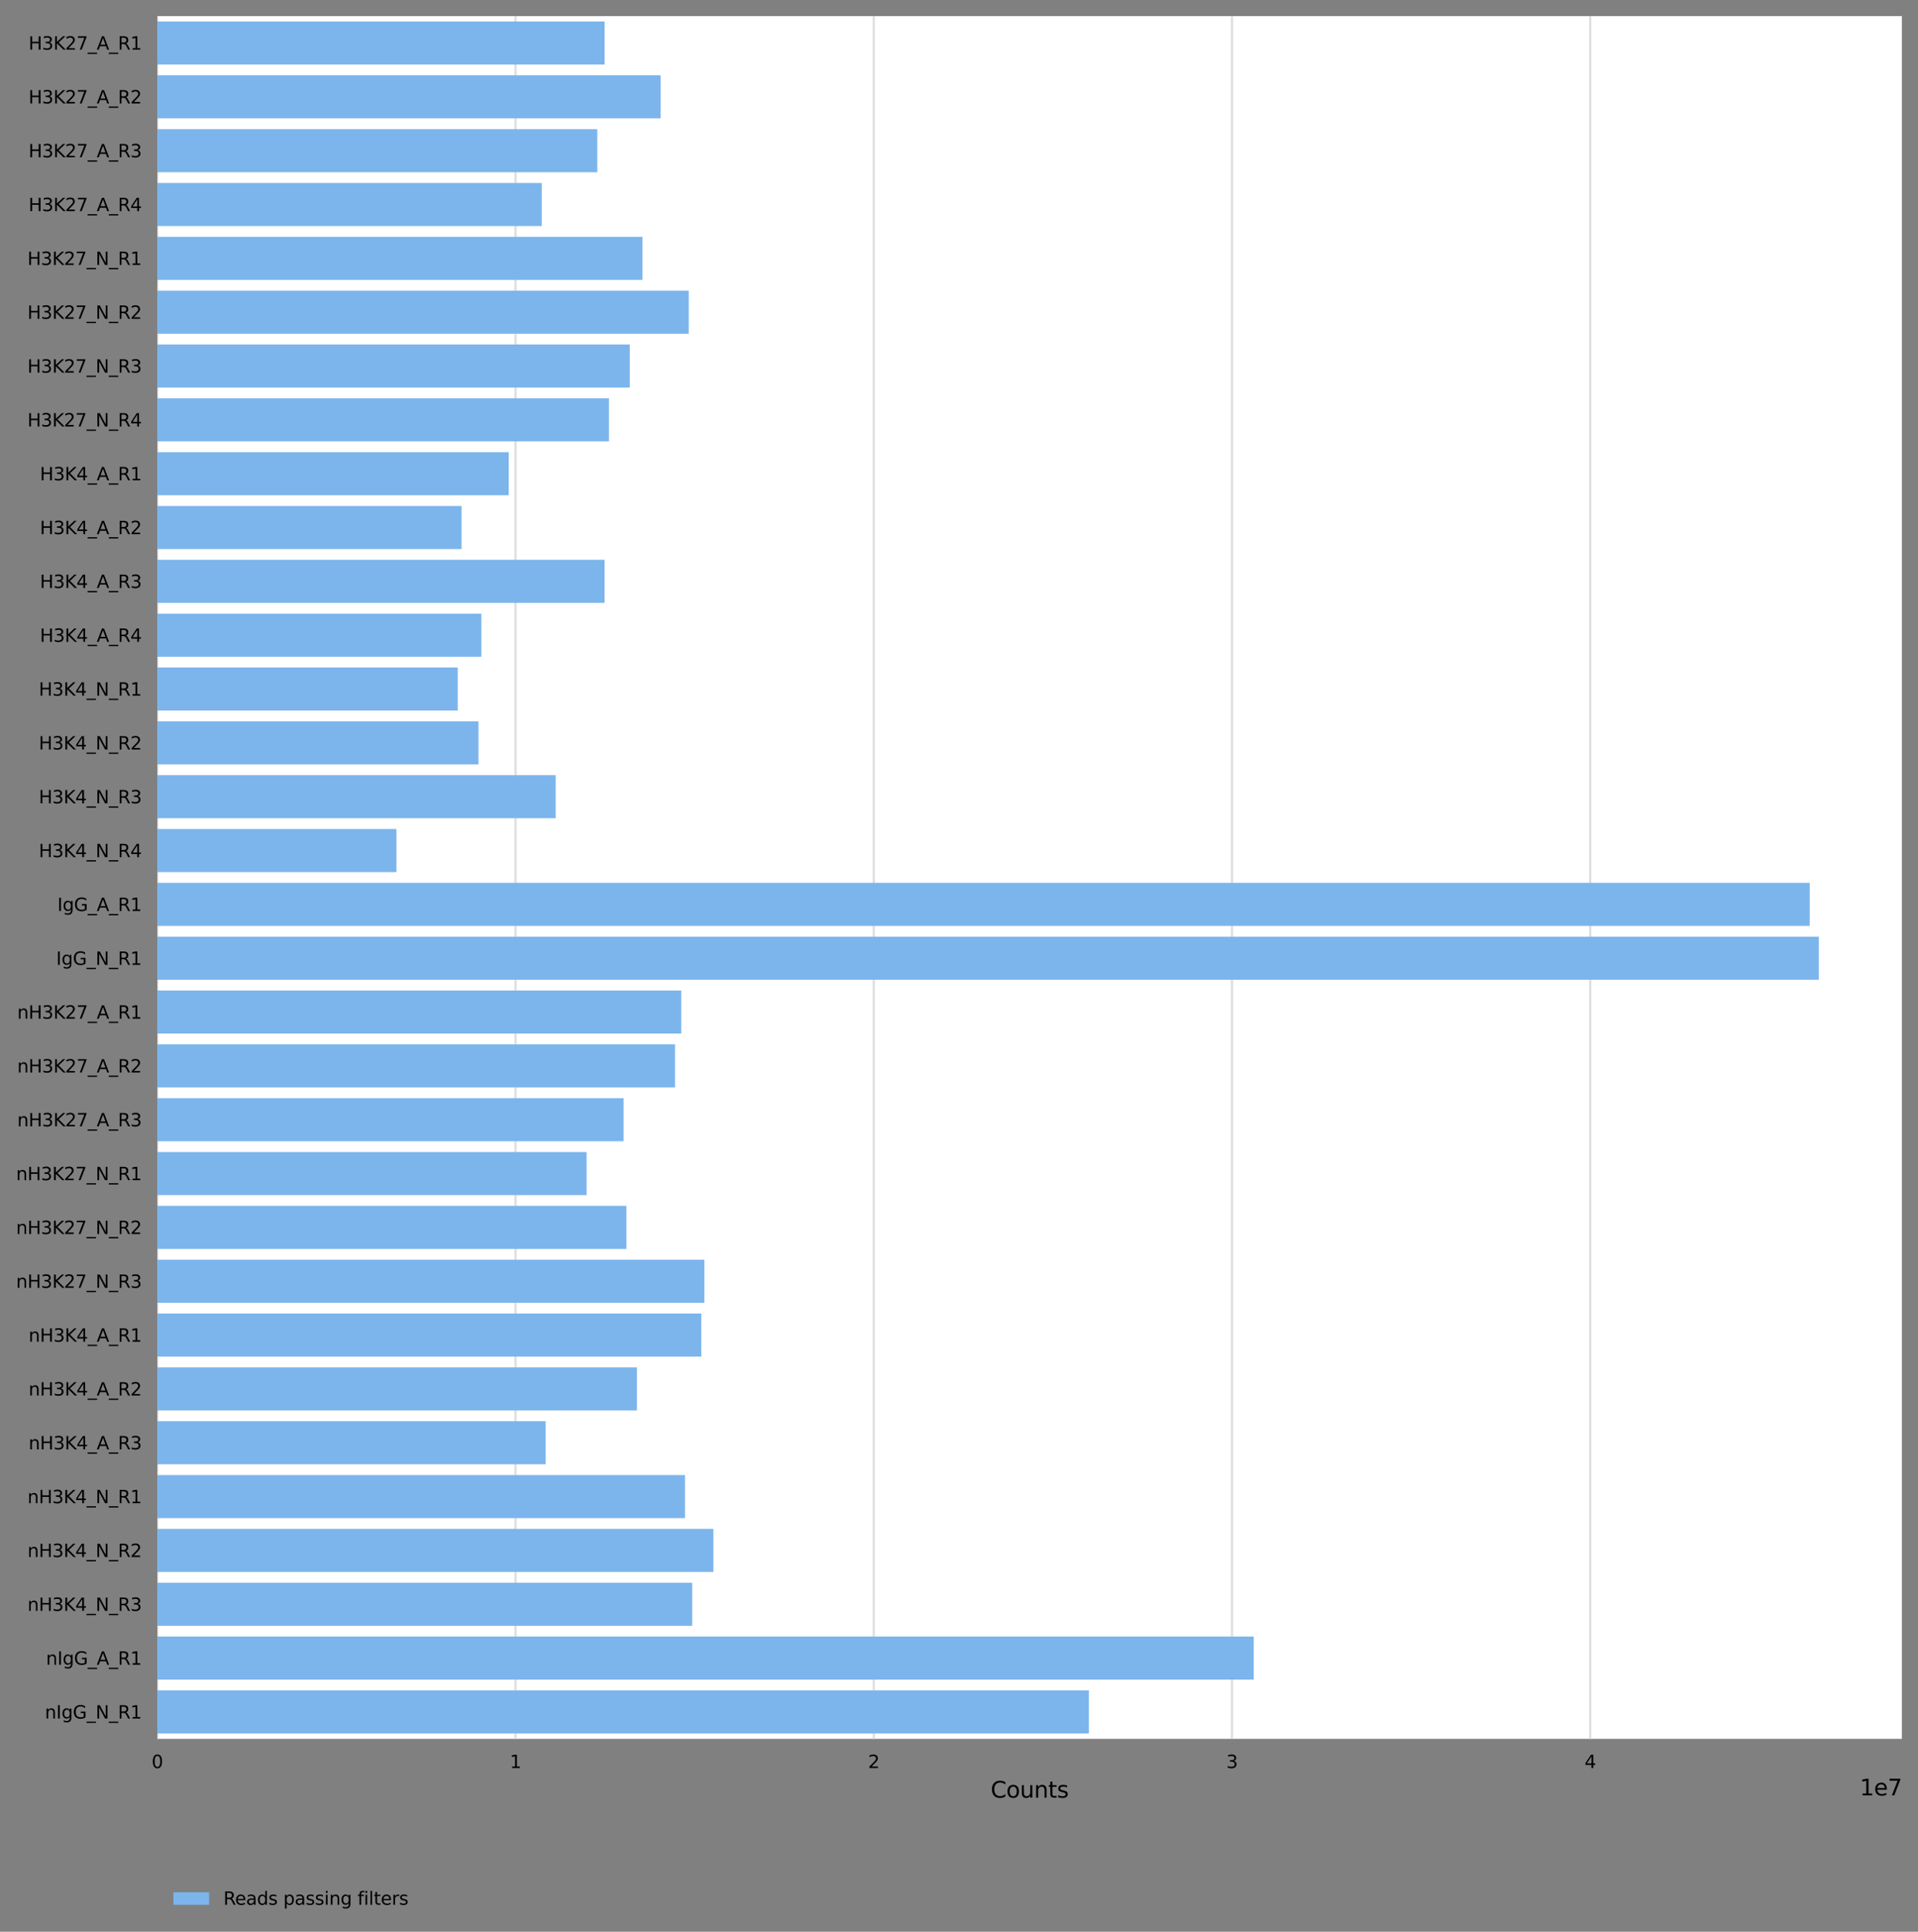 <?xml version="1.0" encoding="utf-8" standalone="no"?>
<!DOCTYPE svg PUBLIC "-//W3C//DTD SVG 1.1//EN"
  "http://www.w3.org/Graphics/SVG/1.1/DTD/svg11.dtd">
<svg xmlns:xlink="http://www.w3.org/1999/xlink" width="858.836pt" height="864.899pt" viewBox="0 0 858.836 864.899" xmlns="http://www.w3.org/2000/svg" version="1.1">
 <rect x="0" y="0" width="858.836" height="864.899" fill="#808080" stroke="none"/>
 <defs>
  <style type="text/css">*{stroke-linejoin: round; stroke-linecap: butt}</style>
 </defs>
 <g id="figure_1">
  <g id="axes_1">
   <g id="patch_1">
    <path d="M 70.436 778.539 
L 851.636 778.539 
L 851.636 7.2 
L 70.436 7.2 
z
" style="fill: #ffffff"/>
   </g>
   <g id="matplotlib.axis_1">
    <g id="xtick_1">
     <g id="line2d_1">
      <path d="M 70.436 778.539 
L 70.436 7.2 
" clip-path="url(#pa9a87b2132)" style="fill: none; stroke: #dedede; stroke-linecap: square"/>
     </g>
     <g id="text_1">
      <!-- 0 -->
      <g transform="translate(67.891 791.618) scale(0.08 -0.08)">
       <defs>
        <path id="DejaVuSans-30" d="M 2034 4250 
Q 1547 4250 1301 3770 
Q 1056 3291 1056 2328 
Q 1056 1369 1301 889 
Q 1547 409 2034 409 
Q 2525 409 2770 889 
Q 3016 1369 3016 2328 
Q 3016 3291 2770 3770 
Q 2525 4250 2034 4250 
z
M 2034 4750 
Q 2819 4750 3233 4129 
Q 3647 3509 3647 2328 
Q 3647 1150 3233 529 
Q 2819 -91 2034 -91 
Q 1250 -91 836 529 
Q 422 1150 422 2328 
Q 422 3509 836 4129 
Q 1250 4750 2034 4750 
z
" transform="scale(0.016)"/>
       </defs>
       <use xlink:href="#DejaVuSans-30"/>
      </g>
     </g>
    </g>
    <g id="xtick_2">
     <g id="line2d_2">
      <path d="M 230.846 778.539 
L 230.846 7.2 
" clip-path="url(#pa9a87b2132)" style="fill: none; stroke: #dedede; stroke-linecap: square"/>
     </g>
     <g id="text_2">
      <!-- 1 -->
      <g transform="translate(228.301 791.618) scale(0.08 -0.08)">
       <defs>
        <path id="DejaVuSans-31" d="M 794 531 
L 1825 531 
L 1825 4091 
L 703 3866 
L 703 4441 
L 1819 4666 
L 2450 4666 
L 2450 531 
L 3481 531 
L 3481 0 
L 794 0 
L 794 531 
z
" transform="scale(0.016)"/>
       </defs>
       <use xlink:href="#DejaVuSans-31"/>
      </g>
     </g>
    </g>
    <g id="xtick_3">
     <g id="line2d_3">
      <path d="M 391.257 778.539 
L 391.257 7.2 
" clip-path="url(#pa9a87b2132)" style="fill: none; stroke: #dedede; stroke-linecap: square"/>
     </g>
     <g id="text_3">
      <!-- 2 -->
      <g transform="translate(388.712 791.618) scale(0.08 -0.08)">
       <defs>
        <path id="DejaVuSans-32" d="M 1228 531 
L 3431 531 
L 3431 0 
L 469 0 
L 469 531 
Q 828 903 1448 1529 
Q 2069 2156 2228 2338 
Q 2531 2678 2651 2914 
Q 2772 3150 2772 3378 
Q 2772 3750 2511 3984 
Q 2250 4219 1831 4219 
Q 1534 4219 1204 4116 
Q 875 4013 500 3803 
L 500 4441 
Q 881 4594 1212 4672 
Q 1544 4750 1819 4750 
Q 2544 4750 2975 4387 
Q 3406 4025 3406 3419 
Q 3406 3131 3298 2873 
Q 3191 2616 2906 2266 
Q 2828 2175 2409 1742 
Q 1991 1309 1228 531 
z
" transform="scale(0.016)"/>
       </defs>
       <use xlink:href="#DejaVuSans-32"/>
      </g>
     </g>
    </g>
    <g id="xtick_4">
     <g id="line2d_4">
      <path d="M 551.667 778.539 
L 551.667 7.2 
" clip-path="url(#pa9a87b2132)" style="fill: none; stroke: #dedede; stroke-linecap: square"/>
     </g>
     <g id="text_4">
      <!-- 3 -->
      <g transform="translate(549.122 791.618) scale(0.08 -0.08)">
       <defs>
        <path id="DejaVuSans-33" d="M 2597 2516 
Q 3050 2419 3304 2112 
Q 3559 1806 3559 1356 
Q 3559 666 3084 287 
Q 2609 -91 1734 -91 
Q 1441 -91 1130 -33 
Q 819 25 488 141 
L 488 750 
Q 750 597 1062 519 
Q 1375 441 1716 441 
Q 2309 441 2620 675 
Q 2931 909 2931 1356 
Q 2931 1769 2642 2001 
Q 2353 2234 1838 2234 
L 1294 2234 
L 1294 2753 
L 1863 2753 
Q 2328 2753 2575 2939 
Q 2822 3125 2822 3475 
Q 2822 3834 2567 4026 
Q 2313 4219 1838 4219 
Q 1578 4219 1281 4162 
Q 984 4106 628 3988 
L 628 4550 
Q 988 4650 1302 4700 
Q 1616 4750 1894 4750 
Q 2613 4750 3031 4423 
Q 3450 4097 3450 3541 
Q 3450 3153 3228 2886 
Q 3006 2619 2597 2516 
z
" transform="scale(0.016)"/>
       </defs>
       <use xlink:href="#DejaVuSans-33"/>
      </g>
     </g>
    </g>
    <g id="xtick_5">
     <g id="line2d_5">
      <path d="M 712.077 778.539 
L 712.077 7.2 
" clip-path="url(#pa9a87b2132)" style="fill: none; stroke: #dedede; stroke-linecap: square"/>
     </g>
     <g id="text_5">
      <!-- 4 -->
      <g transform="translate(709.532 791.618) scale(0.08 -0.08)">
       <defs>
        <path id="DejaVuSans-34" d="M 2419 4116 
L 825 1625 
L 2419 1625 
L 2419 4116 
z
M 2253 4666 
L 3047 4666 
L 3047 1625 
L 3713 1625 
L 3713 1100 
L 3047 1100 
L 3047 0 
L 2419 0 
L 2419 1100 
L 313 1100 
L 313 1709 
L 2253 4666 
z
" transform="scale(0.016)"/>
       </defs>
       <use xlink:href="#DejaVuSans-34"/>
      </g>
     </g>
    </g>
    <g id="text_6">
     <!-- Counts -->
     <g transform="translate(443.583 804.88) scale(0.1 -0.1)">
      <defs>
       <path id="DejaVuSans-43" d="M 4122 4306 
L 4122 3641 
Q 3803 3938 3442 4084 
Q 3081 4231 2675 4231 
Q 1875 4231 1450 3742 
Q 1025 3253 1025 2328 
Q 1025 1406 1450 917 
Q 1875 428 2675 428 
Q 3081 428 3442 575 
Q 3803 722 4122 1019 
L 4122 359 
Q 3791 134 3420 21 
Q 3050 -91 2638 -91 
Q 1578 -91 968 557 
Q 359 1206 359 2328 
Q 359 3453 968 4101 
Q 1578 4750 2638 4750 
Q 3056 4750 3426 4639 
Q 3797 4528 4122 4306 
z
" transform="scale(0.016)"/>
       <path id="DejaVuSans-6f" d="M 1959 3097 
Q 1497 3097 1228 2736 
Q 959 2375 959 1747 
Q 959 1119 1226 758 
Q 1494 397 1959 397 
Q 2419 397 2687 759 
Q 2956 1122 2956 1747 
Q 2956 2369 2687 2733 
Q 2419 3097 1959 3097 
z
M 1959 3584 
Q 2709 3584 3137 3096 
Q 3566 2609 3566 1747 
Q 3566 888 3137 398 
Q 2709 -91 1959 -91 
Q 1206 -91 779 398 
Q 353 888 353 1747 
Q 353 2609 779 3096 
Q 1206 3584 1959 3584 
z
" transform="scale(0.016)"/>
       <path id="DejaVuSans-75" d="M 544 1381 
L 544 3500 
L 1119 3500 
L 1119 1403 
Q 1119 906 1312 657 
Q 1506 409 1894 409 
Q 2359 409 2629 706 
Q 2900 1003 2900 1516 
L 2900 3500 
L 3475 3500 
L 3475 0 
L 2900 0 
L 2900 538 
Q 2691 219 2414 64 
Q 2138 -91 1772 -91 
Q 1169 -91 856 284 
Q 544 659 544 1381 
z
M 1991 3584 
L 1991 3584 
z
" transform="scale(0.016)"/>
       <path id="DejaVuSans-6e" d="M 3513 2113 
L 3513 0 
L 2938 0 
L 2938 2094 
Q 2938 2591 2744 2837 
Q 2550 3084 2163 3084 
Q 1697 3084 1428 2787 
Q 1159 2491 1159 1978 
L 1159 0 
L 581 0 
L 581 3500 
L 1159 3500 
L 1159 2956 
Q 1366 3272 1645 3428 
Q 1925 3584 2291 3584 
Q 2894 3584 3203 3211 
Q 3513 2838 3513 2113 
z
" transform="scale(0.016)"/>
       <path id="DejaVuSans-74" d="M 1172 4494 
L 1172 3500 
L 2356 3500 
L 2356 3053 
L 1172 3053 
L 1172 1153 
Q 1172 725 1289 603 
Q 1406 481 1766 481 
L 2356 481 
L 2356 0 
L 1766 0 
Q 1100 0 847 248 
Q 594 497 594 1153 
L 594 3053 
L 172 3053 
L 172 3500 
L 594 3500 
L 594 4494 
L 1172 4494 
z
" transform="scale(0.016)"/>
       <path id="DejaVuSans-73" d="M 2834 3397 
L 2834 2853 
Q 2591 2978 2328 3040 
Q 2066 3103 1784 3103 
Q 1356 3103 1142 2972 
Q 928 2841 928 2578 
Q 928 2378 1081 2264 
Q 1234 2150 1697 2047 
L 1894 2003 
Q 2506 1872 2764 1633 
Q 3022 1394 3022 966 
Q 3022 478 2636 193 
Q 2250 -91 1575 -91 
Q 1294 -91 989 -36 
Q 684 19 347 128 
L 347 722 
Q 666 556 975 473 
Q 1284 391 1588 391 
Q 1994 391 2212 530 
Q 2431 669 2431 922 
Q 2431 1156 2273 1281 
Q 2116 1406 1581 1522 
L 1381 1569 
Q 847 1681 609 1914 
Q 372 2147 372 2553 
Q 372 3047 722 3315 
Q 1072 3584 1716 3584 
Q 2034 3584 2315 3537 
Q 2597 3491 2834 3397 
z
" transform="scale(0.016)"/>
      </defs>
      <use xlink:href="#DejaVuSans-43"/>
      <use xlink:href="#DejaVuSans-6f" x="69.824"/>
      <use xlink:href="#DejaVuSans-75" x="131.006"/>
      <use xlink:href="#DejaVuSans-6e" x="194.385"/>
      <use xlink:href="#DejaVuSans-74" x="257.764"/>
      <use xlink:href="#DejaVuSans-73" x="296.973"/>
     </g>
    </g>
    <g id="text_7">
     <!-- 1e7 -->
     <g transform="translate(832.758 803.88) scale(0.1 -0.1)">
      <defs>
       <path id="DejaVuSans-65" d="M 3597 1894 
L 3597 1613 
L 953 1613 
Q 991 1019 1311 708 
Q 1631 397 2203 397 
Q 2534 397 2845 478 
Q 3156 559 3463 722 
L 3463 178 
Q 3153 47 2828 -22 
Q 2503 -91 2169 -91 
Q 1331 -91 842 396 
Q 353 884 353 1716 
Q 353 2575 817 3079 
Q 1281 3584 2069 3584 
Q 2775 3584 3186 3129 
Q 3597 2675 3597 1894 
z
M 3022 2063 
Q 3016 2534 2758 2815 
Q 2500 3097 2075 3097 
Q 1594 3097 1305 2825 
Q 1016 2553 972 2059 
L 3022 2063 
z
" transform="scale(0.016)"/>
       <path id="DejaVuSans-37" d="M 525 4666 
L 3525 4666 
L 3525 4397 
L 1831 0 
L 1172 0 
L 2766 4134 
L 525 4134 
L 525 4666 
z
" transform="scale(0.016)"/>
      </defs>
      <use xlink:href="#DejaVuSans-31"/>
      <use xlink:href="#DejaVuSans-65" x="63.623"/>
      <use xlink:href="#DejaVuSans-37" x="125.146"/>
     </g>
    </g>
   </g>
   <g id="matplotlib.axis_2">
    <g id="ytick_1">
     <g id="text_8">
      <!-- H3K27_A_R1 -->
      <g transform="translate(12.783 22.221) scale(0.08 -0.08)">
       <defs>
        <path id="DejaVuSans-48" d="M 628 4666 
L 1259 4666 
L 1259 2753 
L 3553 2753 
L 3553 4666 
L 4184 4666 
L 4184 0 
L 3553 0 
L 3553 2222 
L 1259 2222 
L 1259 0 
L 628 0 
L 628 4666 
z
" transform="scale(0.016)"/>
        <path id="DejaVuSans-4b" d="M 628 4666 
L 1259 4666 
L 1259 2694 
L 3353 4666 
L 4166 4666 
L 1850 2491 
L 4331 0 
L 3500 0 
L 1259 2247 
L 1259 0 
L 628 0 
L 628 4666 
z
" transform="scale(0.016)"/>
        <path id="DejaVuSans-5f" d="M 3263 -1063 
L 3263 -1509 
L -63 -1509 
L -63 -1063 
L 3263 -1063 
z
" transform="scale(0.016)"/>
        <path id="DejaVuSans-41" d="M 2188 4044 
L 1331 1722 
L 3047 1722 
L 2188 4044 
z
M 1831 4666 
L 2547 4666 
L 4325 0 
L 3669 0 
L 3244 1197 
L 1141 1197 
L 716 0 
L 50 0 
L 1831 4666 
z
" transform="scale(0.016)"/>
        <path id="DejaVuSans-52" d="M 2841 2188 
Q 3044 2119 3236 1894 
Q 3428 1669 3622 1275 
L 4263 0 
L 3584 0 
L 2988 1197 
Q 2756 1666 2539 1819 
Q 2322 1972 1947 1972 
L 1259 1972 
L 1259 0 
L 628 0 
L 628 4666 
L 2053 4666 
Q 2853 4666 3247 4331 
Q 3641 3997 3641 3322 
Q 3641 2881 3436 2590 
Q 3231 2300 2841 2188 
z
M 1259 4147 
L 1259 2491 
L 2053 2491 
Q 2509 2491 2742 2702 
Q 2975 2913 2975 3322 
Q 2975 3731 2742 3939 
Q 2509 4147 2053 4147 
L 1259 4147 
z
" transform="scale(0.016)"/>
       </defs>
       <use xlink:href="#DejaVuSans-48"/>
       <use xlink:href="#DejaVuSans-33" x="75.195"/>
       <use xlink:href="#DejaVuSans-4b" x="138.818"/>
       <use xlink:href="#DejaVuSans-32" x="204.395"/>
       <use xlink:href="#DejaVuSans-37" x="268.018"/>
       <use xlink:href="#DejaVuSans-5f" x="331.641"/>
       <use xlink:href="#DejaVuSans-41" x="381.641"/>
       <use xlink:href="#DejaVuSans-5f" x="450.049"/>
       <use xlink:href="#DejaVuSans-52" x="500.049"/>
       <use xlink:href="#DejaVuSans-31" x="569.531"/>
      </g>
     </g>
    </g>
    <g id="ytick_2">
     <g id="text_9">
      <!-- H3K27_A_R2 -->
      <g transform="translate(12.783 46.325) scale(0.08 -0.08)">
       <use xlink:href="#DejaVuSans-48"/>
       <use xlink:href="#DejaVuSans-33" x="75.195"/>
       <use xlink:href="#DejaVuSans-4b" x="138.818"/>
       <use xlink:href="#DejaVuSans-32" x="204.395"/>
       <use xlink:href="#DejaVuSans-37" x="268.018"/>
       <use xlink:href="#DejaVuSans-5f" x="331.641"/>
       <use xlink:href="#DejaVuSans-41" x="381.641"/>
       <use xlink:href="#DejaVuSans-5f" x="450.049"/>
       <use xlink:href="#DejaVuSans-52" x="500.049"/>
       <use xlink:href="#DejaVuSans-32" x="569.531"/>
      </g>
     </g>
    </g>
    <g id="ytick_3">
     <g id="text_10">
      <!-- H3K27_A_R3 -->
      <g transform="translate(12.783 70.43) scale(0.08 -0.08)">
       <use xlink:href="#DejaVuSans-48"/>
       <use xlink:href="#DejaVuSans-33" x="75.195"/>
       <use xlink:href="#DejaVuSans-4b" x="138.818"/>
       <use xlink:href="#DejaVuSans-32" x="204.395"/>
       <use xlink:href="#DejaVuSans-37" x="268.018"/>
       <use xlink:href="#DejaVuSans-5f" x="331.641"/>
       <use xlink:href="#DejaVuSans-41" x="381.641"/>
       <use xlink:href="#DejaVuSans-5f" x="450.049"/>
       <use xlink:href="#DejaVuSans-52" x="500.049"/>
       <use xlink:href="#DejaVuSans-33" x="569.531"/>
      </g>
     </g>
    </g>
    <g id="ytick_4">
     <g id="text_11">
      <!-- H3K27_A_R4 -->
      <g transform="translate(12.783 94.534) scale(0.08 -0.08)">
       <use xlink:href="#DejaVuSans-48"/>
       <use xlink:href="#DejaVuSans-33" x="75.195"/>
       <use xlink:href="#DejaVuSans-4b" x="138.818"/>
       <use xlink:href="#DejaVuSans-32" x="204.395"/>
       <use xlink:href="#DejaVuSans-37" x="268.018"/>
       <use xlink:href="#DejaVuSans-5f" x="331.641"/>
       <use xlink:href="#DejaVuSans-41" x="381.641"/>
       <use xlink:href="#DejaVuSans-5f" x="450.049"/>
       <use xlink:href="#DejaVuSans-52" x="500.049"/>
       <use xlink:href="#DejaVuSans-34" x="569.531"/>
      </g>
     </g>
    </g>
    <g id="ytick_5">
     <g id="text_12">
      <!-- H3K27_N_R1 -->
      <g transform="translate(12.27 118.638) scale(0.08 -0.08)">
       <defs>
        <path id="DejaVuSans-4e" d="M 628 4666 
L 1478 4666 
L 3547 763 
L 3547 4666 
L 4159 4666 
L 4159 0 
L 3309 0 
L 1241 3903 
L 1241 0 
L 628 0 
L 628 4666 
z
" transform="scale(0.016)"/>
       </defs>
       <use xlink:href="#DejaVuSans-48"/>
       <use xlink:href="#DejaVuSans-33" x="75.195"/>
       <use xlink:href="#DejaVuSans-4b" x="138.818"/>
       <use xlink:href="#DejaVuSans-32" x="204.395"/>
       <use xlink:href="#DejaVuSans-37" x="268.018"/>
       <use xlink:href="#DejaVuSans-5f" x="331.641"/>
       <use xlink:href="#DejaVuSans-4e" x="381.641"/>
       <use xlink:href="#DejaVuSans-5f" x="456.445"/>
       <use xlink:href="#DejaVuSans-52" x="506.445"/>
       <use xlink:href="#DejaVuSans-31" x="575.928"/>
      </g>
     </g>
    </g>
    <g id="ytick_6">
     <g id="text_13">
      <!-- H3K27_N_R2 -->
      <g transform="translate(12.27 142.743) scale(0.08 -0.08)">
       <use xlink:href="#DejaVuSans-48"/>
       <use xlink:href="#DejaVuSans-33" x="75.195"/>
       <use xlink:href="#DejaVuSans-4b" x="138.818"/>
       <use xlink:href="#DejaVuSans-32" x="204.395"/>
       <use xlink:href="#DejaVuSans-37" x="268.018"/>
       <use xlink:href="#DejaVuSans-5f" x="331.641"/>
       <use xlink:href="#DejaVuSans-4e" x="381.641"/>
       <use xlink:href="#DejaVuSans-5f" x="456.445"/>
       <use xlink:href="#DejaVuSans-52" x="506.445"/>
       <use xlink:href="#DejaVuSans-32" x="575.928"/>
      </g>
     </g>
    </g>
    <g id="ytick_7">
     <g id="text_14">
      <!-- H3K27_N_R3 -->
      <g transform="translate(12.27 166.847) scale(0.08 -0.08)">
       <use xlink:href="#DejaVuSans-48"/>
       <use xlink:href="#DejaVuSans-33" x="75.195"/>
       <use xlink:href="#DejaVuSans-4b" x="138.818"/>
       <use xlink:href="#DejaVuSans-32" x="204.395"/>
       <use xlink:href="#DejaVuSans-37" x="268.018"/>
       <use xlink:href="#DejaVuSans-5f" x="331.641"/>
       <use xlink:href="#DejaVuSans-4e" x="381.641"/>
       <use xlink:href="#DejaVuSans-5f" x="456.445"/>
       <use xlink:href="#DejaVuSans-52" x="506.445"/>
       <use xlink:href="#DejaVuSans-33" x="575.928"/>
      </g>
     </g>
    </g>
    <g id="ytick_8">
     <g id="text_15">
      <!-- H3K27_N_R4 -->
      <g transform="translate(12.27 190.951) scale(0.08 -0.08)">
       <use xlink:href="#DejaVuSans-48"/>
       <use xlink:href="#DejaVuSans-33" x="75.195"/>
       <use xlink:href="#DejaVuSans-4b" x="138.818"/>
       <use xlink:href="#DejaVuSans-32" x="204.395"/>
       <use xlink:href="#DejaVuSans-37" x="268.018"/>
       <use xlink:href="#DejaVuSans-5f" x="331.641"/>
       <use xlink:href="#DejaVuSans-4e" x="381.641"/>
       <use xlink:href="#DejaVuSans-5f" x="456.445"/>
       <use xlink:href="#DejaVuSans-52" x="506.445"/>
       <use xlink:href="#DejaVuSans-34" x="575.928"/>
      </g>
     </g>
    </g>
    <g id="ytick_9">
     <g id="text_16">
      <!-- H3K4_A_R1 -->
      <g transform="translate(17.872 215.056) scale(0.08 -0.08)">
       <use xlink:href="#DejaVuSans-48"/>
       <use xlink:href="#DejaVuSans-33" x="75.195"/>
       <use xlink:href="#DejaVuSans-4b" x="138.818"/>
       <use xlink:href="#DejaVuSans-34" x="204.395"/>
       <use xlink:href="#DejaVuSans-5f" x="268.018"/>
       <use xlink:href="#DejaVuSans-41" x="318.018"/>
       <use xlink:href="#DejaVuSans-5f" x="386.426"/>
       <use xlink:href="#DejaVuSans-52" x="436.426"/>
       <use xlink:href="#DejaVuSans-31" x="505.908"/>
      </g>
     </g>
    </g>
    <g id="ytick_10">
     <g id="text_17">
      <!-- H3K4_A_R2 -->
      <g transform="translate(17.872 239.16) scale(0.08 -0.08)">
       <use xlink:href="#DejaVuSans-48"/>
       <use xlink:href="#DejaVuSans-33" x="75.195"/>
       <use xlink:href="#DejaVuSans-4b" x="138.818"/>
       <use xlink:href="#DejaVuSans-34" x="204.395"/>
       <use xlink:href="#DejaVuSans-5f" x="268.018"/>
       <use xlink:href="#DejaVuSans-41" x="318.018"/>
       <use xlink:href="#DejaVuSans-5f" x="386.426"/>
       <use xlink:href="#DejaVuSans-52" x="436.426"/>
       <use xlink:href="#DejaVuSans-32" x="505.908"/>
      </g>
     </g>
    </g>
    <g id="ytick_11">
     <g id="text_18">
      <!-- H3K4_A_R3 -->
      <g transform="translate(17.872 263.264) scale(0.08 -0.08)">
       <use xlink:href="#DejaVuSans-48"/>
       <use xlink:href="#DejaVuSans-33" x="75.195"/>
       <use xlink:href="#DejaVuSans-4b" x="138.818"/>
       <use xlink:href="#DejaVuSans-34" x="204.395"/>
       <use xlink:href="#DejaVuSans-5f" x="268.018"/>
       <use xlink:href="#DejaVuSans-41" x="318.018"/>
       <use xlink:href="#DejaVuSans-5f" x="386.426"/>
       <use xlink:href="#DejaVuSans-52" x="436.426"/>
       <use xlink:href="#DejaVuSans-33" x="505.908"/>
      </g>
     </g>
    </g>
    <g id="ytick_12">
     <g id="text_19">
      <!-- H3K4_A_R4 -->
      <g transform="translate(17.872 287.369) scale(0.08 -0.08)">
       <use xlink:href="#DejaVuSans-48"/>
       <use xlink:href="#DejaVuSans-33" x="75.195"/>
       <use xlink:href="#DejaVuSans-4b" x="138.818"/>
       <use xlink:href="#DejaVuSans-34" x="204.395"/>
       <use xlink:href="#DejaVuSans-5f" x="268.018"/>
       <use xlink:href="#DejaVuSans-41" x="318.018"/>
       <use xlink:href="#DejaVuSans-5f" x="386.426"/>
       <use xlink:href="#DejaVuSans-52" x="436.426"/>
       <use xlink:href="#DejaVuSans-34" x="505.908"/>
      </g>
     </g>
    </g>
    <g id="ytick_13">
     <g id="text_20">
      <!-- H3K4_N_R1 -->
      <g transform="translate(17.36 311.473) scale(0.08 -0.08)">
       <use xlink:href="#DejaVuSans-48"/>
       <use xlink:href="#DejaVuSans-33" x="75.195"/>
       <use xlink:href="#DejaVuSans-4b" x="138.818"/>
       <use xlink:href="#DejaVuSans-34" x="204.395"/>
       <use xlink:href="#DejaVuSans-5f" x="268.018"/>
       <use xlink:href="#DejaVuSans-4e" x="318.018"/>
       <use xlink:href="#DejaVuSans-5f" x="392.822"/>
       <use xlink:href="#DejaVuSans-52" x="442.822"/>
       <use xlink:href="#DejaVuSans-31" x="512.305"/>
      </g>
     </g>
    </g>
    <g id="ytick_14">
     <g id="text_21">
      <!-- H3K4_N_R2 -->
      <g transform="translate(17.36 335.577) scale(0.08 -0.08)">
       <use xlink:href="#DejaVuSans-48"/>
       <use xlink:href="#DejaVuSans-33" x="75.195"/>
       <use xlink:href="#DejaVuSans-4b" x="138.818"/>
       <use xlink:href="#DejaVuSans-34" x="204.395"/>
       <use xlink:href="#DejaVuSans-5f" x="268.018"/>
       <use xlink:href="#DejaVuSans-4e" x="318.018"/>
       <use xlink:href="#DejaVuSans-5f" x="392.822"/>
       <use xlink:href="#DejaVuSans-52" x="442.822"/>
       <use xlink:href="#DejaVuSans-32" x="512.305"/>
      </g>
     </g>
    </g>
    <g id="ytick_15">
     <g id="text_22">
      <!-- H3K4_N_R3 -->
      <g transform="translate(17.36 359.682) scale(0.08 -0.08)">
       <use xlink:href="#DejaVuSans-48"/>
       <use xlink:href="#DejaVuSans-33" x="75.195"/>
       <use xlink:href="#DejaVuSans-4b" x="138.818"/>
       <use xlink:href="#DejaVuSans-34" x="204.395"/>
       <use xlink:href="#DejaVuSans-5f" x="268.018"/>
       <use xlink:href="#DejaVuSans-4e" x="318.018"/>
       <use xlink:href="#DejaVuSans-5f" x="392.822"/>
       <use xlink:href="#DejaVuSans-52" x="442.822"/>
       <use xlink:href="#DejaVuSans-33" x="512.305"/>
      </g>
     </g>
    </g>
    <g id="ytick_16">
     <g id="text_23">
      <!-- H3K4_N_R4 -->
      <g transform="translate(17.36 383.786) scale(0.08 -0.08)">
       <use xlink:href="#DejaVuSans-48"/>
       <use xlink:href="#DejaVuSans-33" x="75.195"/>
       <use xlink:href="#DejaVuSans-4b" x="138.818"/>
       <use xlink:href="#DejaVuSans-34" x="204.395"/>
       <use xlink:href="#DejaVuSans-5f" x="268.018"/>
       <use xlink:href="#DejaVuSans-4e" x="318.018"/>
       <use xlink:href="#DejaVuSans-5f" x="392.822"/>
       <use xlink:href="#DejaVuSans-52" x="442.822"/>
       <use xlink:href="#DejaVuSans-34" x="512.305"/>
      </g>
     </g>
    </g>
    <g id="ytick_17">
     <g id="text_24">
      <!-- IgG_A_R1 -->
      <g transform="translate(25.677 407.89) scale(0.08 -0.08)">
       <defs>
        <path id="DejaVuSans-49" d="M 628 4666 
L 1259 4666 
L 1259 0 
L 628 0 
L 628 4666 
z
" transform="scale(0.016)"/>
        <path id="DejaVuSans-67" d="M 2906 1791 
Q 2906 2416 2648 2759 
Q 2391 3103 1925 3103 
Q 1463 3103 1205 2759 
Q 947 2416 947 1791 
Q 947 1169 1205 825 
Q 1463 481 1925 481 
Q 2391 481 2648 825 
Q 2906 1169 2906 1791 
z
M 3481 434 
Q 3481 -459 3084 -895 
Q 2688 -1331 1869 -1331 
Q 1566 -1331 1297 -1286 
Q 1028 -1241 775 -1147 
L 775 -588 
Q 1028 -725 1275 -790 
Q 1522 -856 1778 -856 
Q 2344 -856 2625 -561 
Q 2906 -266 2906 331 
L 2906 616 
Q 2728 306 2450 153 
Q 2172 0 1784 0 
Q 1141 0 747 490 
Q 353 981 353 1791 
Q 353 2603 747 3093 
Q 1141 3584 1784 3584 
Q 2172 3584 2450 3431 
Q 2728 3278 2906 2969 
L 2906 3500 
L 3481 3500 
L 3481 434 
z
" transform="scale(0.016)"/>
        <path id="DejaVuSans-47" d="M 3809 666 
L 3809 1919 
L 2778 1919 
L 2778 2438 
L 4434 2438 
L 4434 434 
Q 4069 175 3628 42 
Q 3188 -91 2688 -91 
Q 1594 -91 976 548 
Q 359 1188 359 2328 
Q 359 3472 976 4111 
Q 1594 4750 2688 4750 
Q 3144 4750 3555 4637 
Q 3966 4525 4313 4306 
L 4313 3634 
Q 3963 3931 3569 4081 
Q 3175 4231 2741 4231 
Q 1884 4231 1454 3753 
Q 1025 3275 1025 2328 
Q 1025 1384 1454 906 
Q 1884 428 2741 428 
Q 3075 428 3337 486 
Q 3600 544 3809 666 
z
" transform="scale(0.016)"/>
       </defs>
       <use xlink:href="#DejaVuSans-49"/>
       <use xlink:href="#DejaVuSans-67" x="29.492"/>
       <use xlink:href="#DejaVuSans-47" x="92.969"/>
       <use xlink:href="#DejaVuSans-5f" x="170.459"/>
       <use xlink:href="#DejaVuSans-41" x="220.459"/>
       <use xlink:href="#DejaVuSans-5f" x="288.867"/>
       <use xlink:href="#DejaVuSans-52" x="338.867"/>
       <use xlink:href="#DejaVuSans-31" x="408.35"/>
      </g>
     </g>
    </g>
    <g id="ytick_18">
     <g id="text_25">
      <!-- IgG_N_R1 -->
      <g transform="translate(25.165 431.995) scale(0.08 -0.08)">
       <use xlink:href="#DejaVuSans-49"/>
       <use xlink:href="#DejaVuSans-67" x="29.492"/>
       <use xlink:href="#DejaVuSans-47" x="92.969"/>
       <use xlink:href="#DejaVuSans-5f" x="170.459"/>
       <use xlink:href="#DejaVuSans-4e" x="220.459"/>
       <use xlink:href="#DejaVuSans-5f" x="295.264"/>
       <use xlink:href="#DejaVuSans-52" x="345.264"/>
       <use xlink:href="#DejaVuSans-31" x="414.746"/>
      </g>
     </g>
    </g>
    <g id="ytick_19">
     <g id="text_26">
      <!-- nH3K27_A_R1 -->
      <g transform="translate(7.713 456.099) scale(0.08 -0.08)">
       <use xlink:href="#DejaVuSans-6e"/>
       <use xlink:href="#DejaVuSans-48" x="63.379"/>
       <use xlink:href="#DejaVuSans-33" x="138.574"/>
       <use xlink:href="#DejaVuSans-4b" x="202.197"/>
       <use xlink:href="#DejaVuSans-32" x="267.773"/>
       <use xlink:href="#DejaVuSans-37" x="331.396"/>
       <use xlink:href="#DejaVuSans-5f" x="395.02"/>
       <use xlink:href="#DejaVuSans-41" x="445.02"/>
       <use xlink:href="#DejaVuSans-5f" x="513.428"/>
       <use xlink:href="#DejaVuSans-52" x="563.428"/>
       <use xlink:href="#DejaVuSans-31" x="632.91"/>
      </g>
     </g>
    </g>
    <g id="ytick_20">
     <g id="text_27">
      <!-- nH3K27_A_R2 -->
      <g transform="translate(7.713 480.204) scale(0.08 -0.08)">
       <use xlink:href="#DejaVuSans-6e"/>
       <use xlink:href="#DejaVuSans-48" x="63.379"/>
       <use xlink:href="#DejaVuSans-33" x="138.574"/>
       <use xlink:href="#DejaVuSans-4b" x="202.197"/>
       <use xlink:href="#DejaVuSans-32" x="267.773"/>
       <use xlink:href="#DejaVuSans-37" x="331.396"/>
       <use xlink:href="#DejaVuSans-5f" x="395.02"/>
       <use xlink:href="#DejaVuSans-41" x="445.02"/>
       <use xlink:href="#DejaVuSans-5f" x="513.428"/>
       <use xlink:href="#DejaVuSans-52" x="563.428"/>
       <use xlink:href="#DejaVuSans-32" x="632.91"/>
      </g>
     </g>
    </g>
    <g id="ytick_21">
     <g id="text_28">
      <!-- nH3K27_A_R3 -->
      <g transform="translate(7.713 504.308) scale(0.08 -0.08)">
       <use xlink:href="#DejaVuSans-6e"/>
       <use xlink:href="#DejaVuSans-48" x="63.379"/>
       <use xlink:href="#DejaVuSans-33" x="138.574"/>
       <use xlink:href="#DejaVuSans-4b" x="202.197"/>
       <use xlink:href="#DejaVuSans-32" x="267.773"/>
       <use xlink:href="#DejaVuSans-37" x="331.396"/>
       <use xlink:href="#DejaVuSans-5f" x="395.02"/>
       <use xlink:href="#DejaVuSans-41" x="445.02"/>
       <use xlink:href="#DejaVuSans-5f" x="513.428"/>
       <use xlink:href="#DejaVuSans-52" x="563.428"/>
       <use xlink:href="#DejaVuSans-33" x="632.91"/>
      </g>
     </g>
    </g>
    <g id="ytick_22">
     <g id="text_29">
      <!-- nH3K27_N_R1 -->
      <g transform="translate(7.2 528.412) scale(0.08 -0.08)">
       <use xlink:href="#DejaVuSans-6e"/>
       <use xlink:href="#DejaVuSans-48" x="63.379"/>
       <use xlink:href="#DejaVuSans-33" x="138.574"/>
       <use xlink:href="#DejaVuSans-4b" x="202.197"/>
       <use xlink:href="#DejaVuSans-32" x="267.773"/>
       <use xlink:href="#DejaVuSans-37" x="331.396"/>
       <use xlink:href="#DejaVuSans-5f" x="395.02"/>
       <use xlink:href="#DejaVuSans-4e" x="445.02"/>
       <use xlink:href="#DejaVuSans-5f" x="519.824"/>
       <use xlink:href="#DejaVuSans-52" x="569.824"/>
       <use xlink:href="#DejaVuSans-31" x="639.307"/>
      </g>
     </g>
    </g>
    <g id="ytick_23">
     <g id="text_30">
      <!-- nH3K27_N_R2 -->
      <g transform="translate(7.2 552.517) scale(0.08 -0.08)">
       <use xlink:href="#DejaVuSans-6e"/>
       <use xlink:href="#DejaVuSans-48" x="63.379"/>
       <use xlink:href="#DejaVuSans-33" x="138.574"/>
       <use xlink:href="#DejaVuSans-4b" x="202.197"/>
       <use xlink:href="#DejaVuSans-32" x="267.773"/>
       <use xlink:href="#DejaVuSans-37" x="331.396"/>
       <use xlink:href="#DejaVuSans-5f" x="395.02"/>
       <use xlink:href="#DejaVuSans-4e" x="445.02"/>
       <use xlink:href="#DejaVuSans-5f" x="519.824"/>
       <use xlink:href="#DejaVuSans-52" x="569.824"/>
       <use xlink:href="#DejaVuSans-32" x="639.307"/>
      </g>
     </g>
    </g>
    <g id="ytick_24">
     <g id="text_31">
      <!-- nH3K27_N_R3 -->
      <g transform="translate(7.2 576.621) scale(0.08 -0.08)">
       <use xlink:href="#DejaVuSans-6e"/>
       <use xlink:href="#DejaVuSans-48" x="63.379"/>
       <use xlink:href="#DejaVuSans-33" x="138.574"/>
       <use xlink:href="#DejaVuSans-4b" x="202.197"/>
       <use xlink:href="#DejaVuSans-32" x="267.773"/>
       <use xlink:href="#DejaVuSans-37" x="331.396"/>
       <use xlink:href="#DejaVuSans-5f" x="395.02"/>
       <use xlink:href="#DejaVuSans-4e" x="445.02"/>
       <use xlink:href="#DejaVuSans-5f" x="519.824"/>
       <use xlink:href="#DejaVuSans-52" x="569.824"/>
       <use xlink:href="#DejaVuSans-33" x="639.307"/>
      </g>
     </g>
    </g>
    <g id="ytick_25">
     <g id="text_32">
      <!-- nH3K4_A_R1 -->
      <g transform="translate(12.803 600.725) scale(0.08 -0.08)">
       <use xlink:href="#DejaVuSans-6e"/>
       <use xlink:href="#DejaVuSans-48" x="63.379"/>
       <use xlink:href="#DejaVuSans-33" x="138.574"/>
       <use xlink:href="#DejaVuSans-4b" x="202.197"/>
       <use xlink:href="#DejaVuSans-34" x="267.773"/>
       <use xlink:href="#DejaVuSans-5f" x="331.396"/>
       <use xlink:href="#DejaVuSans-41" x="381.396"/>
       <use xlink:href="#DejaVuSans-5f" x="449.805"/>
       <use xlink:href="#DejaVuSans-52" x="499.805"/>
       <use xlink:href="#DejaVuSans-31" x="569.287"/>
      </g>
     </g>
    </g>
    <g id="ytick_26">
     <g id="text_33">
      <!-- nH3K4_A_R2 -->
      <g transform="translate(12.803 624.83) scale(0.08 -0.08)">
       <use xlink:href="#DejaVuSans-6e"/>
       <use xlink:href="#DejaVuSans-48" x="63.379"/>
       <use xlink:href="#DejaVuSans-33" x="138.574"/>
       <use xlink:href="#DejaVuSans-4b" x="202.197"/>
       <use xlink:href="#DejaVuSans-34" x="267.773"/>
       <use xlink:href="#DejaVuSans-5f" x="331.396"/>
       <use xlink:href="#DejaVuSans-41" x="381.396"/>
       <use xlink:href="#DejaVuSans-5f" x="449.805"/>
       <use xlink:href="#DejaVuSans-52" x="499.805"/>
       <use xlink:href="#DejaVuSans-32" x="569.287"/>
      </g>
     </g>
    </g>
    <g id="ytick_27">
     <g id="text_34">
      <!-- nH3K4_A_R3 -->
      <g transform="translate(12.803 648.934) scale(0.08 -0.08)">
       <use xlink:href="#DejaVuSans-6e"/>
       <use xlink:href="#DejaVuSans-48" x="63.379"/>
       <use xlink:href="#DejaVuSans-33" x="138.574"/>
       <use xlink:href="#DejaVuSans-4b" x="202.197"/>
       <use xlink:href="#DejaVuSans-34" x="267.773"/>
       <use xlink:href="#DejaVuSans-5f" x="331.396"/>
       <use xlink:href="#DejaVuSans-41" x="381.396"/>
       <use xlink:href="#DejaVuSans-5f" x="449.805"/>
       <use xlink:href="#DejaVuSans-52" x="499.805"/>
       <use xlink:href="#DejaVuSans-33" x="569.287"/>
      </g>
     </g>
    </g>
    <g id="ytick_28">
     <g id="text_35">
      <!-- nH3K4_N_R1 -->
      <g transform="translate(12.29 673.038) scale(0.08 -0.08)">
       <use xlink:href="#DejaVuSans-6e"/>
       <use xlink:href="#DejaVuSans-48" x="63.379"/>
       <use xlink:href="#DejaVuSans-33" x="138.574"/>
       <use xlink:href="#DejaVuSans-4b" x="202.197"/>
       <use xlink:href="#DejaVuSans-34" x="267.773"/>
       <use xlink:href="#DejaVuSans-5f" x="331.396"/>
       <use xlink:href="#DejaVuSans-4e" x="381.396"/>
       <use xlink:href="#DejaVuSans-5f" x="456.201"/>
       <use xlink:href="#DejaVuSans-52" x="506.201"/>
       <use xlink:href="#DejaVuSans-31" x="575.684"/>
      </g>
     </g>
    </g>
    <g id="ytick_29">
     <g id="text_36">
      <!-- nH3K4_N_R2 -->
      <g transform="translate(12.29 697.143) scale(0.08 -0.08)">
       <use xlink:href="#DejaVuSans-6e"/>
       <use xlink:href="#DejaVuSans-48" x="63.379"/>
       <use xlink:href="#DejaVuSans-33" x="138.574"/>
       <use xlink:href="#DejaVuSans-4b" x="202.197"/>
       <use xlink:href="#DejaVuSans-34" x="267.773"/>
       <use xlink:href="#DejaVuSans-5f" x="331.396"/>
       <use xlink:href="#DejaVuSans-4e" x="381.396"/>
       <use xlink:href="#DejaVuSans-5f" x="456.201"/>
       <use xlink:href="#DejaVuSans-52" x="506.201"/>
       <use xlink:href="#DejaVuSans-32" x="575.684"/>
      </g>
     </g>
    </g>
    <g id="ytick_30">
     <g id="text_37">
      <!-- nH3K4_N_R3 -->
      <g transform="translate(12.29 721.247) scale(0.08 -0.08)">
       <use xlink:href="#DejaVuSans-6e"/>
       <use xlink:href="#DejaVuSans-48" x="63.379"/>
       <use xlink:href="#DejaVuSans-33" x="138.574"/>
       <use xlink:href="#DejaVuSans-4b" x="202.197"/>
       <use xlink:href="#DejaVuSans-34" x="267.773"/>
       <use xlink:href="#DejaVuSans-5f" x="331.396"/>
       <use xlink:href="#DejaVuSans-4e" x="381.396"/>
       <use xlink:href="#DejaVuSans-5f" x="456.201"/>
       <use xlink:href="#DejaVuSans-52" x="506.201"/>
       <use xlink:href="#DejaVuSans-33" x="575.684"/>
      </g>
     </g>
    </g>
    <g id="ytick_31">
     <g id="text_38">
      <!-- nIgG_A_R1 -->
      <g transform="translate(20.608 745.351) scale(0.08 -0.08)">
       <use xlink:href="#DejaVuSans-6e"/>
       <use xlink:href="#DejaVuSans-49" x="63.379"/>
       <use xlink:href="#DejaVuSans-67" x="92.871"/>
       <use xlink:href="#DejaVuSans-47" x="156.348"/>
       <use xlink:href="#DejaVuSans-5f" x="233.838"/>
       <use xlink:href="#DejaVuSans-41" x="283.838"/>
       <use xlink:href="#DejaVuSans-5f" x="352.246"/>
       <use xlink:href="#DejaVuSans-52" x="402.246"/>
       <use xlink:href="#DejaVuSans-31" x="471.729"/>
      </g>
     </g>
    </g>
    <g id="ytick_32">
     <g id="text_39">
      <!-- nIgG_N_R1 -->
      <g transform="translate(20.095 769.456) scale(0.08 -0.08)">
       <use xlink:href="#DejaVuSans-6e"/>
       <use xlink:href="#DejaVuSans-49" x="63.379"/>
       <use xlink:href="#DejaVuSans-67" x="92.871"/>
       <use xlink:href="#DejaVuSans-47" x="156.348"/>
       <use xlink:href="#DejaVuSans-5f" x="233.838"/>
       <use xlink:href="#DejaVuSans-4e" x="283.838"/>
       <use xlink:href="#DejaVuSans-5f" x="358.643"/>
       <use xlink:href="#DejaVuSans-52" x="408.643"/>
       <use xlink:href="#DejaVuSans-31" x="478.125"/>
      </g>
     </g>
    </g>
   </g>
   <g id="patch_2">
    <path d="M 70.436 9.61 
L 270.739 9.61 
L 270.739 28.894 
L 70.436 28.894 
z
" clip-path="url(#pa9a87b2132)" style="fill: #7cb5ec"/>
   </g>
   <g id="patch_3">
    <path d="M 70.436 33.715 
L 295.81 33.715 
L 295.81 52.998 
L 70.436 52.998 
z
" clip-path="url(#pa9a87b2132)" style="fill: #7cb5ec"/>
   </g>
   <g id="patch_4">
    <path d="M 70.436 57.819 
L 267.458 57.819 
L 267.458 77.103 
L 70.436 77.103 
z
" clip-path="url(#pa9a87b2132)" style="fill: #7cb5ec"/>
   </g>
   <g id="patch_5">
    <path d="M 70.436 81.923 
L 242.591 81.923 
L 242.591 101.207 
L 70.436 101.207 
z
" clip-path="url(#pa9a87b2132)" style="fill: #7cb5ec"/>
   </g>
   <g id="patch_6">
    <path d="M 70.436 106.028 
L 287.69 106.028 
L 287.69 125.311 
L 70.436 125.311 
z
" clip-path="url(#pa9a87b2132)" style="fill: #7cb5ec"/>
   </g>
   <g id="patch_7">
    <path d="M 70.436 130.132 
L 308.399 130.132 
L 308.399 149.416 
L 70.436 149.416 
z
" clip-path="url(#pa9a87b2132)" style="fill: #7cb5ec"/>
   </g>
   <g id="patch_8">
    <path d="M 70.436 154.237 
L 281.994 154.237 
L 281.994 173.52 
L 70.436 173.52 
z
" clip-path="url(#pa9a87b2132)" style="fill: #7cb5ec"/>
   </g>
   <g id="patch_9">
    <path d="M 70.436 178.341 
L 272.673 178.341 
L 272.673 197.624 
L 70.436 197.624 
z
" clip-path="url(#pa9a87b2132)" style="fill: #7cb5ec"/>
   </g>
   <g id="patch_10">
    <path d="M 70.436 202.445 
L 227.809 202.445 
L 227.809 221.729 
L 70.436 221.729 
z
" clip-path="url(#pa9a87b2132)" style="fill: #7cb5ec"/>
   </g>
   <g id="patch_11">
    <path d="M 70.436 226.55 
L 206.682 226.55 
L 206.682 245.833 
L 70.436 245.833 
z
" clip-path="url(#pa9a87b2132)" style="fill: #7cb5ec"/>
   </g>
   <g id="patch_12">
    <path d="M 70.436 250.654 
L 270.723 250.654 
L 270.723 269.937 
L 70.436 269.937 
z
" clip-path="url(#pa9a87b2132)" style="fill: #7cb5ec"/>
   </g>
   <g id="patch_13">
    <path d="M 70.436 274.758 
L 215.549 274.758 
L 215.549 294.042 
L 70.436 294.042 
z
" clip-path="url(#pa9a87b2132)" style="fill: #7cb5ec"/>
   </g>
   <g id="patch_14">
    <path d="M 70.436 298.863 
L 204.966 298.863 
L 204.966 318.146 
L 70.436 318.146 
z
" clip-path="url(#pa9a87b2132)" style="fill: #7cb5ec"/>
   </g>
   <g id="patch_15">
    <path d="M 70.436 322.967 
L 214.259 322.967 
L 214.259 342.25 
L 70.436 342.25 
z
" clip-path="url(#pa9a87b2132)" style="fill: #7cb5ec"/>
   </g>
   <g id="patch_16">
    <path d="M 70.436 347.071 
L 248.828 347.071 
L 248.828 366.355 
L 70.436 366.355 
z
" clip-path="url(#pa9a87b2132)" style="fill: #7cb5ec"/>
   </g>
   <g id="patch_17">
    <path d="M 70.436 371.176 
L 177.51 371.176 
L 177.51 390.459 
L 70.436 390.459 
z
" clip-path="url(#pa9a87b2132)" style="fill: #7cb5ec"/>
   </g>
   <g id="patch_18">
    <path d="M 70.436 395.28 
L 810.352 395.28 
L 810.352 414.563 
L 70.436 414.563 
z
" clip-path="url(#pa9a87b2132)" style="fill: #7cb5ec"/>
   </g>
   <g id="patch_19">
    <path d="M 70.436 419.384 
L 814.436 419.384 
L 814.436 438.668 
L 70.436 438.668 
z
" clip-path="url(#pa9a87b2132)" style="fill: #7cb5ec"/>
   </g>
   <g id="patch_20">
    <path d="M 70.436 443.489 
L 305.032 443.489 
L 305.032 462.772 
L 70.436 462.772 
z
" clip-path="url(#pa9a87b2132)" style="fill: #7cb5ec"/>
   </g>
   <g id="patch_21">
    <path d="M 70.436 467.593 
L 302.252 467.593 
L 302.252 486.877 
L 70.436 486.877 
z
" clip-path="url(#pa9a87b2132)" style="fill: #7cb5ec"/>
   </g>
   <g id="patch_22">
    <path d="M 70.436 491.697 
L 279.227 491.697 
L 279.227 510.981 
L 70.436 510.981 
z
" clip-path="url(#pa9a87b2132)" style="fill: #7cb5ec"/>
   </g>
   <g id="patch_23">
    <path d="M 70.436 515.802 
L 262.663 515.802 
L 262.663 535.085 
L 70.436 535.085 
z
" clip-path="url(#pa9a87b2132)" style="fill: #7cb5ec"/>
   </g>
   <g id="patch_24">
    <path d="M 70.436 539.906 
L 280.488 539.906 
L 280.488 559.19 
L 70.436 559.19 
z
" clip-path="url(#pa9a87b2132)" style="fill: #7cb5ec"/>
   </g>
   <g id="patch_25">
    <path d="M 70.436 564.01 
L 315.411 564.01 
L 315.411 583.294 
L 70.436 583.294 
z
" clip-path="url(#pa9a87b2132)" style="fill: #7cb5ec"/>
   </g>
   <g id="patch_26">
    <path d="M 70.436 588.115 
L 314.034 588.115 
L 314.034 607.398 
L 70.436 607.398 
z
" clip-path="url(#pa9a87b2132)" style="fill: #7cb5ec"/>
   </g>
   <g id="patch_27">
    <path d="M 70.436 612.219 
L 285.206 612.219 
L 285.206 631.503 
L 70.436 631.503 
z
" clip-path="url(#pa9a87b2132)" style="fill: #7cb5ec"/>
   </g>
   <g id="patch_28">
    <path d="M 70.436 636.323 
L 244.329 636.323 
L 244.329 655.607 
L 70.436 655.607 
z
" clip-path="url(#pa9a87b2132)" style="fill: #7cb5ec"/>
   </g>
   <g id="patch_29">
    <path d="M 70.436 660.428 
L 306.718 660.428 
L 306.718 679.711 
L 70.436 679.711 
z
" clip-path="url(#pa9a87b2132)" style="fill: #7cb5ec"/>
   </g>
   <g id="patch_30">
    <path d="M 70.436 684.532 
L 319.436 684.532 
L 319.436 703.816 
L 70.436 703.816 
z
" clip-path="url(#pa9a87b2132)" style="fill: #7cb5ec"/>
   </g>
   <g id="patch_31">
    <path d="M 70.436 708.637 
L 309.96 708.637 
L 309.96 727.92 
L 70.436 727.92 
z
" clip-path="url(#pa9a87b2132)" style="fill: #7cb5ec"/>
   </g>
   <g id="patch_32">
    <path d="M 70.436 732.741 
L 561.405 732.741 
L 561.405 752.024 
L 70.436 752.024 
z
" clip-path="url(#pa9a87b2132)" style="fill: #7cb5ec"/>
   </g>
   <g id="patch_33">
    <path d="M 70.436 756.845 
L 487.584 756.845 
L 487.584 776.129 
L 70.436 776.129 
z
" clip-path="url(#pa9a87b2132)" style="fill: #7cb5ec"/>
   </g>
   <g id="text_40">
    <!-- Cutadapt: Filtered Reads -->
    <g transform="translate(362.46 -20.52) scale(0.16 -0.16)">
     <defs>
      <path id="DejaVuSans-61" d="M 2194 1759 
Q 1497 1759 1228 1600 
Q 959 1441 959 1056 
Q 959 750 1161 570 
Q 1363 391 1709 391 
Q 2188 391 2477 730 
Q 2766 1069 2766 1631 
L 2766 1759 
L 2194 1759 
z
M 3341 1997 
L 3341 0 
L 2766 0 
L 2766 531 
Q 2569 213 2275 61 
Q 1981 -91 1556 -91 
Q 1019 -91 701 211 
Q 384 513 384 1019 
Q 384 1609 779 1909 
Q 1175 2209 1959 2209 
L 2766 2209 
L 2766 2266 
Q 2766 2663 2505 2880 
Q 2244 3097 1772 3097 
Q 1472 3097 1187 3025 
Q 903 2953 641 2809 
L 641 3341 
Q 956 3463 1253 3523 
Q 1550 3584 1831 3584 
Q 2591 3584 2966 3190 
Q 3341 2797 3341 1997 
z
" transform="scale(0.016)"/>
      <path id="DejaVuSans-64" d="M 2906 2969 
L 2906 4863 
L 3481 4863 
L 3481 0 
L 2906 0 
L 2906 525 
Q 2725 213 2448 61 
Q 2172 -91 1784 -91 
Q 1150 -91 751 415 
Q 353 922 353 1747 
Q 353 2572 751 3078 
Q 1150 3584 1784 3584 
Q 2172 3584 2448 3432 
Q 2725 3281 2906 2969 
z
M 947 1747 
Q 947 1113 1208 752 
Q 1469 391 1925 391 
Q 2381 391 2643 752 
Q 2906 1113 2906 1747 
Q 2906 2381 2643 2742 
Q 2381 3103 1925 3103 
Q 1469 3103 1208 2742 
Q 947 2381 947 1747 
z
" transform="scale(0.016)"/>
      <path id="DejaVuSans-70" d="M 1159 525 
L 1159 -1331 
L 581 -1331 
L 581 3500 
L 1159 3500 
L 1159 2969 
Q 1341 3281 1617 3432 
Q 1894 3584 2278 3584 
Q 2916 3584 3314 3078 
Q 3713 2572 3713 1747 
Q 3713 922 3314 415 
Q 2916 -91 2278 -91 
Q 1894 -91 1617 61 
Q 1341 213 1159 525 
z
M 3116 1747 
Q 3116 2381 2855 2742 
Q 2594 3103 2138 3103 
Q 1681 3103 1420 2742 
Q 1159 2381 1159 1747 
Q 1159 1113 1420 752 
Q 1681 391 2138 391 
Q 2594 391 2855 752 
Q 3116 1113 3116 1747 
z
" transform="scale(0.016)"/>
      <path id="DejaVuSans-3a" d="M 750 794 
L 1409 794 
L 1409 0 
L 750 0 
L 750 794 
z
M 750 3309 
L 1409 3309 
L 1409 2516 
L 750 2516 
L 750 3309 
z
" transform="scale(0.016)"/>
      <path id="DejaVuSans-20" transform="scale(0.016)"/>
      <path id="DejaVuSans-46" d="M 628 4666 
L 3309 4666 
L 3309 4134 
L 1259 4134 
L 1259 2759 
L 3109 2759 
L 3109 2228 
L 1259 2228 
L 1259 0 
L 628 0 
L 628 4666 
z
" transform="scale(0.016)"/>
      <path id="DejaVuSans-69" d="M 603 3500 
L 1178 3500 
L 1178 0 
L 603 0 
L 603 3500 
z
M 603 4863 
L 1178 4863 
L 1178 4134 
L 603 4134 
L 603 4863 
z
" transform="scale(0.016)"/>
      <path id="DejaVuSans-6c" d="M 603 4863 
L 1178 4863 
L 1178 0 
L 603 0 
L 603 4863 
z
" transform="scale(0.016)"/>
      <path id="DejaVuSans-72" d="M 2631 2963 
Q 2534 3019 2420 3045 
Q 2306 3072 2169 3072 
Q 1681 3072 1420 2755 
Q 1159 2438 1159 1844 
L 1159 0 
L 581 0 
L 581 3500 
L 1159 3500 
L 1159 2956 
Q 1341 3275 1631 3429 
Q 1922 3584 2338 3584 
Q 2397 3584 2469 3576 
Q 2541 3569 2628 3553 
L 2631 2963 
z
" transform="scale(0.016)"/>
     </defs>
     <use xlink:href="#DejaVuSans-43"/>
     <use xlink:href="#DejaVuSans-75" x="69.824"/>
     <use xlink:href="#DejaVuSans-74" x="133.203"/>
     <use xlink:href="#DejaVuSans-61" x="172.412"/>
     <use xlink:href="#DejaVuSans-64" x="233.691"/>
     <use xlink:href="#DejaVuSans-61" x="297.168"/>
     <use xlink:href="#DejaVuSans-70" x="358.447"/>
     <use xlink:href="#DejaVuSans-74" x="421.924"/>
     <use xlink:href="#DejaVuSans-3a" x="461.133"/>
     <use xlink:href="#DejaVuSans-20" x="494.824"/>
     <use xlink:href="#DejaVuSans-46" x="526.611"/>
     <use xlink:href="#DejaVuSans-69" x="576.881"/>
     <use xlink:href="#DejaVuSans-6c" x="604.664"/>
     <use xlink:href="#DejaVuSans-74" x="632.447"/>
     <use xlink:href="#DejaVuSans-65" x="671.656"/>
     <use xlink:href="#DejaVuSans-72" x="733.18"/>
     <use xlink:href="#DejaVuSans-65" x="772.043"/>
     <use xlink:href="#DejaVuSans-64" x="833.566"/>
     <use xlink:href="#DejaVuSans-20" x="897.043"/>
     <use xlink:href="#DejaVuSans-52" x="928.83"/>
     <use xlink:href="#DejaVuSans-65" x="993.812"/>
     <use xlink:href="#DejaVuSans-61" x="1055.336"/>
     <use xlink:href="#DejaVuSans-64" x="1116.615"/>
     <use xlink:href="#DejaVuSans-73" x="1180.092"/>
    </g>
   </g>
   <g id="legend_1">
    <g id="patch_34">
     <path d="M 77.636 852.835 
L 93.636 852.835 
L 93.636 847.235 
L 77.636 847.235 
z
" style="fill: #7cb5ec"/>
    </g>
    <g id="text_41">
     <!-- Reads passing filters -->
     <g transform="translate(100.036 852.835) scale(0.08 -0.08)">
      <defs>
       <path id="DejaVuSans-66" d="M 2375 4863 
L 2375 4384 
L 1825 4384 
Q 1516 4384 1395 4259 
Q 1275 4134 1275 3809 
L 1275 3500 
L 2222 3500 
L 2222 3053 
L 1275 3053 
L 1275 0 
L 697 0 
L 697 3053 
L 147 3053 
L 147 3500 
L 697 3500 
L 697 3744 
Q 697 4328 969 4595 
Q 1241 4863 1831 4863 
L 2375 4863 
z
" transform="scale(0.016)"/>
      </defs>
      <use xlink:href="#DejaVuSans-52"/>
      <use xlink:href="#DejaVuSans-65" x="64.982"/>
      <use xlink:href="#DejaVuSans-61" x="126.506"/>
      <use xlink:href="#DejaVuSans-64" x="187.785"/>
      <use xlink:href="#DejaVuSans-73" x="251.262"/>
      <use xlink:href="#DejaVuSans-20" x="303.361"/>
      <use xlink:href="#DejaVuSans-70" x="335.148"/>
      <use xlink:href="#DejaVuSans-61" x="398.625"/>
      <use xlink:href="#DejaVuSans-73" x="459.904"/>
      <use xlink:href="#DejaVuSans-73" x="512.004"/>
      <use xlink:href="#DejaVuSans-69" x="564.104"/>
      <use xlink:href="#DejaVuSans-6e" x="591.887"/>
      <use xlink:href="#DejaVuSans-67" x="655.266"/>
      <use xlink:href="#DejaVuSans-20" x="718.742"/>
      <use xlink:href="#DejaVuSans-66" x="750.529"/>
      <use xlink:href="#DejaVuSans-69" x="785.734"/>
      <use xlink:href="#DejaVuSans-6c" x="813.518"/>
      <use xlink:href="#DejaVuSans-74" x="841.301"/>
      <use xlink:href="#DejaVuSans-65" x="880.51"/>
      <use xlink:href="#DejaVuSans-72" x="942.033"/>
      <use xlink:href="#DejaVuSans-73" x="983.146"/>
     </g>
    </g>
   </g>
  </g>
 </g>
 <defs>
  <clipPath id="pa9a87b2132">
   <rect x="70.436" y="7.2" width="781.2" height="771.339"/>
  </clipPath>
 </defs>
</svg>
